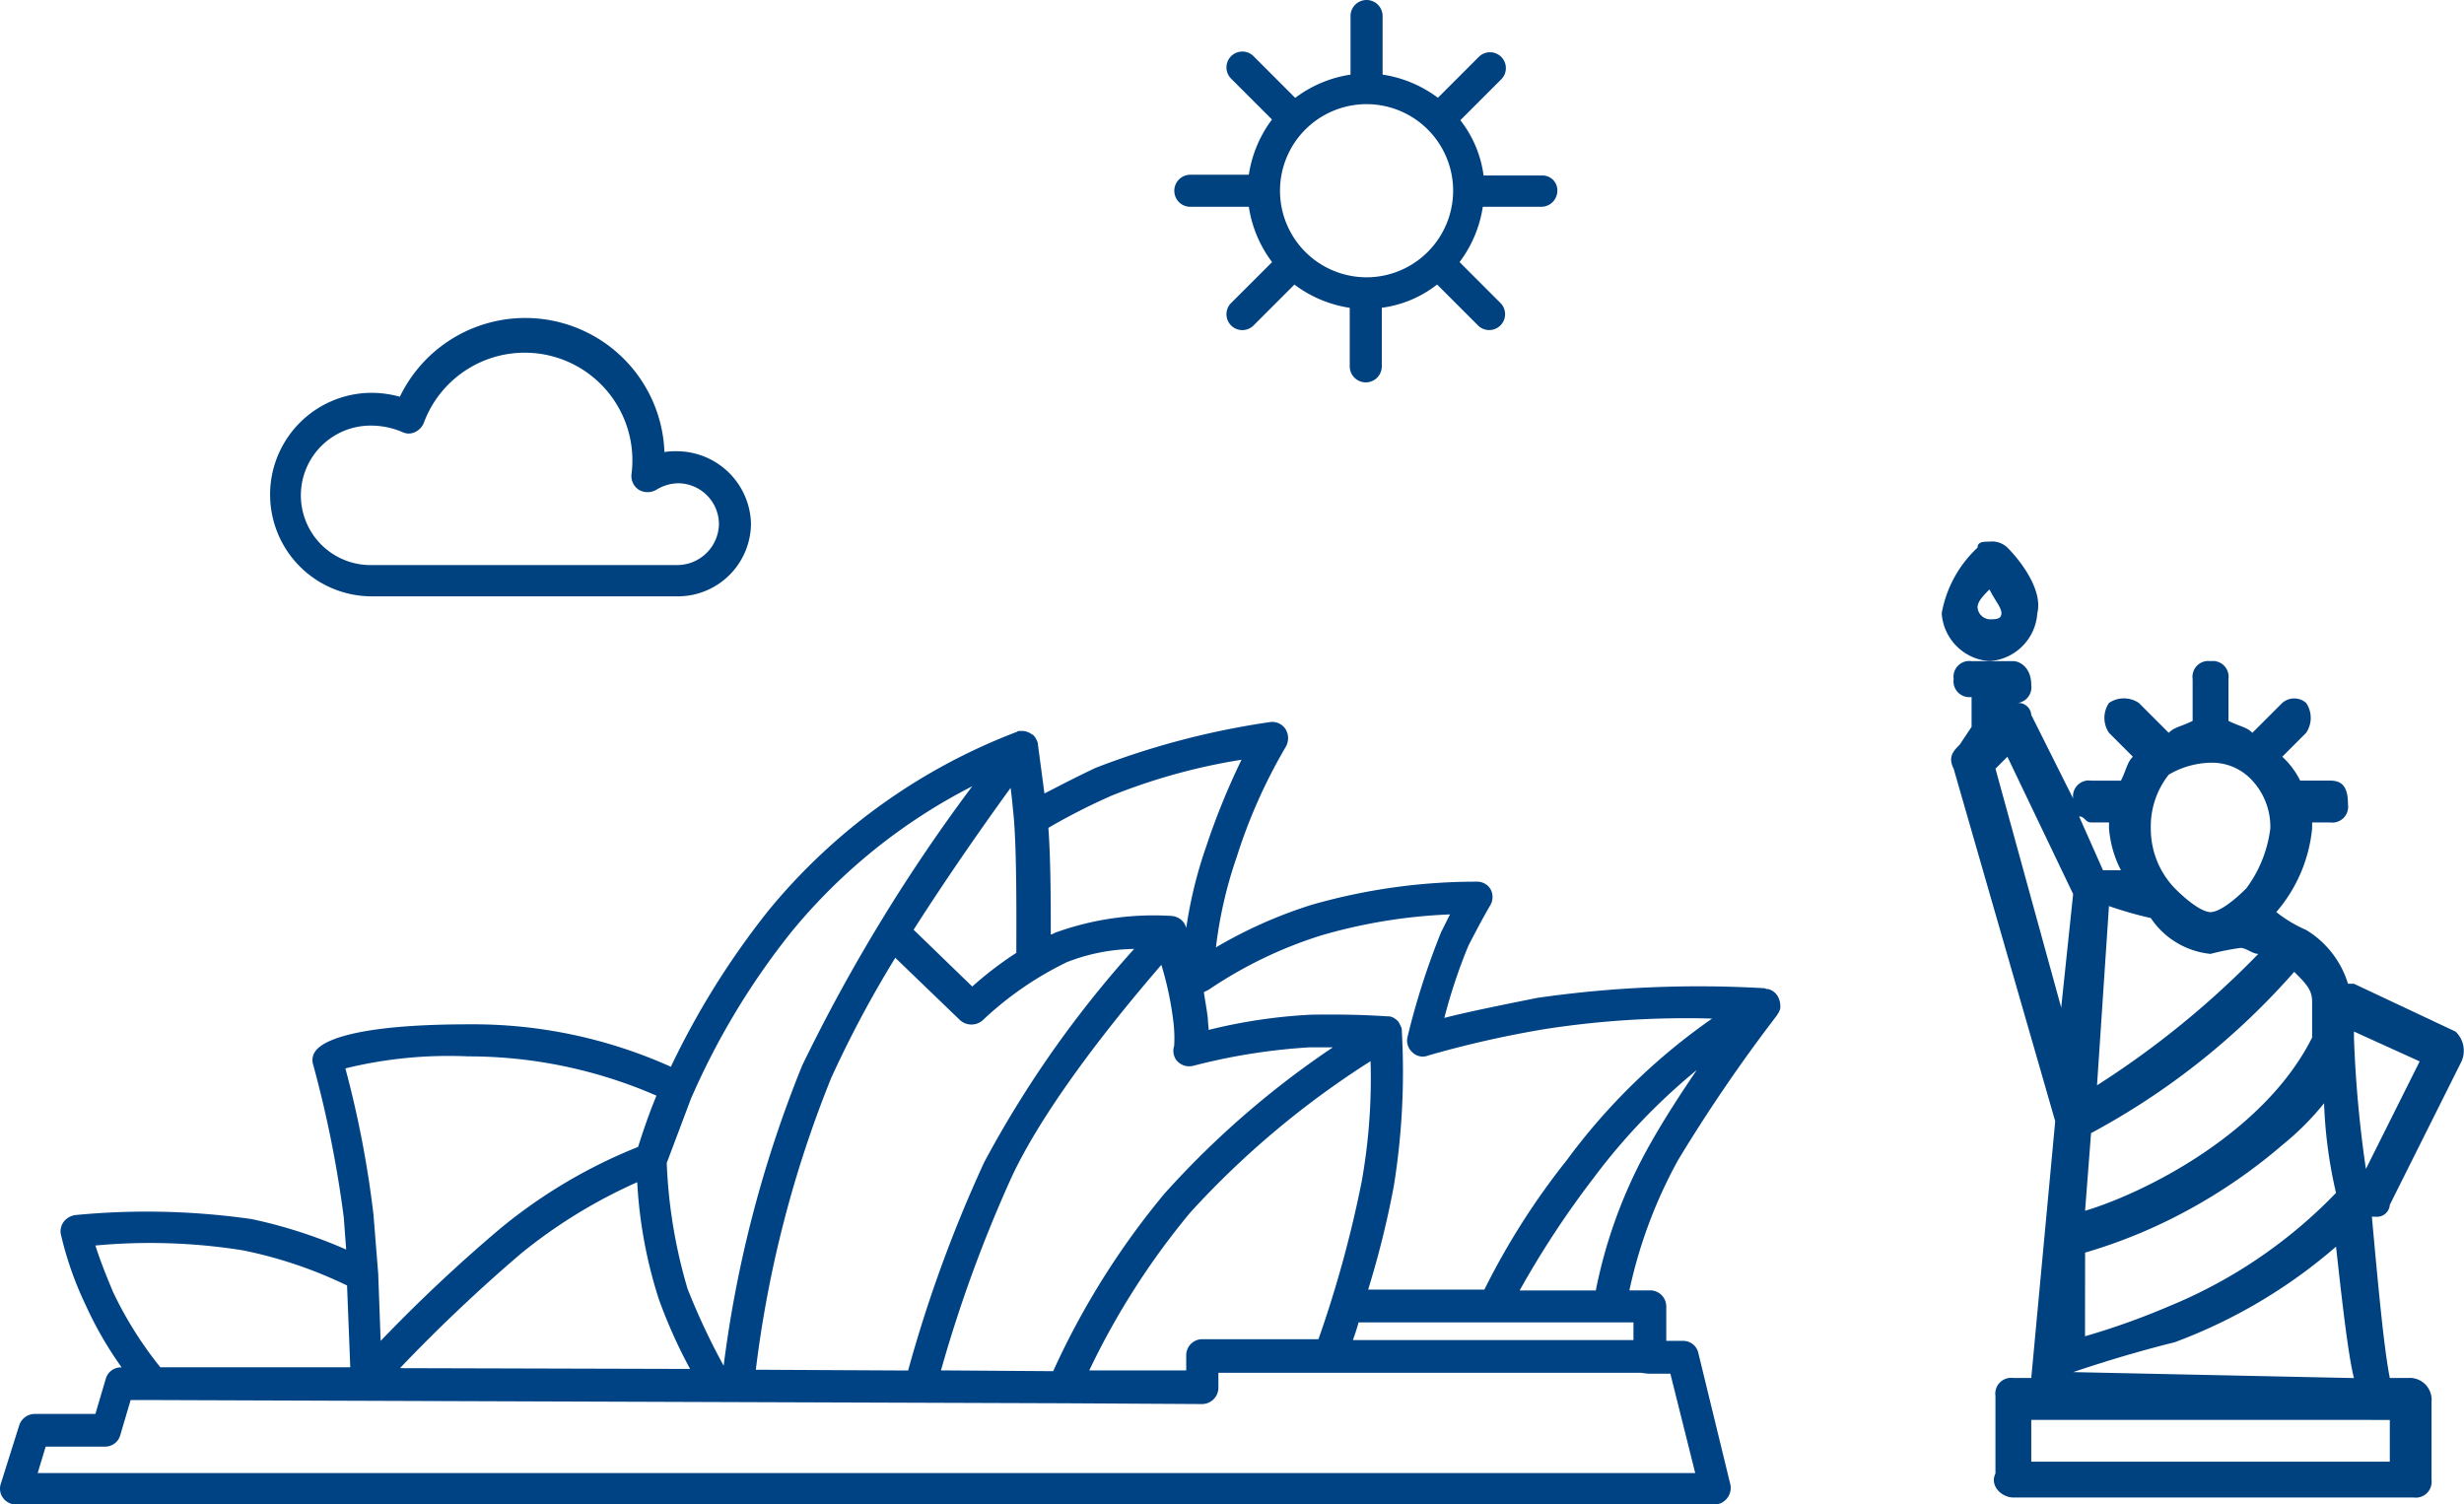 <svg xmlns="http://www.w3.org/2000/svg" viewBox="-17427.5 -14328.826 108.959 66.525"><defs><style>.a{fill:#004180;}.b{fill:#004385;}</style></defs><g transform="translate(-18412 -17243)"><g transform="translate(1070.363 2938.126)"><g transform="translate(0.419 5.284)"><path class="a" d="M19.027,26.571a.568.568,0,0,0,.528-.528l3.17-6.341a1.162,1.162,0,0,0-.264-1.321L17.97,16.267h-.264a4.216,4.216,0,0,0-1.849-2.378,5.775,5.775,0,0,1-1.321-.793A6.639,6.639,0,0,0,16.12,9.4V9.133h.793a.7.7,0,0,0,.793-.793c0-.793-.264-1.057-.793-1.057H15.592A3.647,3.647,0,0,0,14.8,6.227L15.856,5.17a1.179,1.179,0,0,0,0-1.321.8.8,0,0,0-1.057,0L13.478,5.17c-.264-.264-.528-.264-1.057-.528V2.793A.7.7,0,0,0,11.629,2a.7.7,0,0,0-.793.793V4.642c-.528.264-.793.264-1.057.528L8.458,3.849a1.179,1.179,0,0,0-1.321,0,1.179,1.179,0,0,0,0,1.321L8.194,6.227c-.264.264-.264.528-.528,1.057H6.345a.7.7,0,0,0-.793.793L3.7,4.378a.568.568,0,0,0-.528-.528H2.91A.7.7,0,0,0,3.7,3.057C3.7,2.264,3.174,2,2.91,2H1.061a.7.7,0,0,0-.793.793.7.7,0,0,0,.793.793V4.906L.532,5.7C.268,5.963,0,6.227.268,6.756L4.759,22.344,3.7,33.7H2.91a.7.7,0,0,0-.793.793v3.435c-.264.528.264,1.057.793,1.057h17.7A.7.7,0,0,0,21.4,38.2V34.761A.968.968,0,0,0,20.348,33.7h-.793c-.264-1.321-.528-4.227-.793-7.133Zm-3.7-10.832c.528.528.793.793.793,1.321v1.585c-2.114,4.227-7.4,6.869-10.04,7.662l.264-3.435A32.188,32.188,0,0,0,15.328,15.739ZM9.779,7.02a3.819,3.819,0,0,1,1.849-.528,2.4,2.4,0,0,1,1.849.793A3,3,0,0,1,14.271,9.4a5.579,5.579,0,0,1-1.057,2.642c-.793.793-1.321,1.057-1.585,1.057s-.793-.264-1.585-1.057A3.785,3.785,0,0,1,8.987,9.4,3.688,3.688,0,0,1,9.779,7.02Zm-.793,6.341a3.606,3.606,0,0,0,2.642,1.585,11.443,11.443,0,0,1,1.321-.264c.264,0,.528.264.793.264a39.747,39.747,0,0,1-7.134,5.812l.528-7.926A16.838,16.838,0,0,0,8.987,13.361ZM6.345,9.133h.793V9.4a4.9,4.9,0,0,0,.528,1.849H6.873L5.816,8.869C6.081,8.869,6.081,9.133,6.345,9.133ZM6.081,28.156a22.933,22.933,0,0,0,4.491-1.849A23.943,23.943,0,0,0,14.8,23.4a12.206,12.206,0,0,0,1.849-1.849,20.394,20.394,0,0,0,.528,3.963,21.652,21.652,0,0,1-7.4,5.02,32.044,32.044,0,0,1-3.7,1.321ZM5.552,33.44c.793-.264,2.378-.793,4.491-1.321a23.183,23.183,0,0,0,7.134-4.227c.264,2.378.528,4.756.793,5.812L5.552,33.44ZM2.117,6.756l.528-.528h0L5.552,12.3l-.528,5.02Zm16.645,28.8h.793V37.4H3.7V35.554h15.06Zm-.264-11.1h0a52.521,52.521,0,0,1-.528-5.812h0v-.264h0L20.876,19.7Z" transform="translate(-0.159 -2)"/></g><path class="a" d="M2.906.264A.971.971,0,0,0,2.114,0c-.264,0-.528,0-.528.264A5.219,5.219,0,0,0,0,3.17,2.273,2.273,0,0,0,2.114,5.284,2.273,2.273,0,0,0,4.227,3.17C4.491,2.114,3.435.793,2.906.264Zm-.793,3.17a.568.568,0,0,1-.528-.528c0-.264.264-.528.528-.793.264.528.528.793.528,1.057S2.378,3.435,2.114,3.435Z"/></g><g transform="translate(984.5 2914.174)"><path class="b" d="M78.648,102.28a.691.691,0,0,0-.354-.354h0c-.035,0-.071-.035-.106-.035a.213.213,0,0,1-.142-.035,50.041,50.041,0,0,0-10.066.425c-1.949.39-3.3.673-4.111.886a23.976,23.976,0,0,1,1.063-3.19c.638-1.241.957-1.772.957-1.772a.724.724,0,0,0,.035-.709.686.686,0,0,0-.6-.354,26.472,26.472,0,0,0-7.337,1.028,20.41,20.41,0,0,0-4.218,1.878,19.057,19.057,0,0,1,.922-4.005,23.694,23.694,0,0,1,2.162-4.856.768.768,0,0,0,0-.78.7.7,0,0,0-.709-.319,35.35,35.35,0,0,0-7.691,2.02c-1.063.5-1.772.886-2.268,1.134C46,91.825,45.9,91.116,45.9,91.08v-.035h0a.845.845,0,0,0-.213-.39c-.035,0-.035-.035-.071-.035a.712.712,0,0,0-.461-.142h-.071a.13.13,0,0,0-.106.035,26.3,26.3,0,0,0-11.023,7.939,35.816,35.816,0,0,0-4.289,6.876,21.323,21.323,0,0,0-8.9-1.878c-5.139,0-6.486.744-6.805,1.17a.67.67,0,0,0-.106.638,49.757,49.757,0,0,1,1.347,6.734l.106,1.418a21.5,21.5,0,0,0-4.182-1.347,32.748,32.748,0,0,0-7.8-.177.8.8,0,0,0-.5.284.718.718,0,0,0-.142.532,15.115,15.115,0,0,0,1.1,3.154,16.3,16.3,0,0,0,1.595,2.765H5.352a.691.691,0,0,0-.673.5l-.461,1.559H1.524a.725.725,0,0,0-.673.5l-.815,2.587a.687.687,0,0,0,.106.638.74.74,0,0,0,.567.284h75.1a.739.739,0,0,0,.709-.886L75.1,117.981a.683.683,0,0,0-.673-.532h-.744v-1.524a.711.711,0,0,0-.709-.709h-.922a21.075,21.075,0,0,1,2.162-5.777,70.67,70.67,0,0,1,4.359-6.38c.035-.071.071-.106.106-.177h0c0-.035,0-.035.035-.071h0A.929.929,0,0,0,78.648,102.28Zm-29.595-8.9a26.629,26.629,0,0,1,5.848-1.63,31.645,31.645,0,0,0-1.559,3.828,19.508,19.508,0,0,0-.886,3.615h0a.712.712,0,0,0-.142-.284l-.071-.071a.787.787,0,0,0-.39-.177,12.759,12.759,0,0,0-5.21.744c-.071.035-.106.071-.177.071,0-1.241,0-3.3-.106-4.714A27.715,27.715,0,0,1,49.053,93.384Zm2.481,17.509a34.749,34.749,0,0,0-4.962,7.9l-4.962-.035a60.385,60.385,0,0,1,3.154-8.613c1.63-3.438,5.033-7.514,6.592-9.321a14.654,14.654,0,0,1,.532,2.516,6.074,6.074,0,0,1,.035,1.063.715.715,0,0,0,.071.6.724.724,0,0,0,.78.284,26.777,26.777,0,0,1,5.139-.815h1.028A39.813,39.813,0,0,0,51.534,110.893Zm9.073-5.813a25.99,25.99,0,0,1-.39,5.316,51.052,51.052,0,0,1-1.914,6.982H53.164a.711.711,0,0,0-.709.709v.673H48.167a33.365,33.365,0,0,1,4.466-6.982A39.19,39.19,0,0,1,60.607,105.08Zm-13.468-4.359a8.447,8.447,0,0,1,3.013-.6,47.671,47.671,0,0,0-6.628,9.428,59.938,59.938,0,0,0-3.367,9.215l-6.734-.035a50.848,50.848,0,0,1,3.332-12.9,48.789,48.789,0,0,1,2.835-5.316l2.871,2.765a.755.755,0,0,0,.992,0A14.753,14.753,0,0,1,47.139,100.721Zm-2.339-6.7c.177,1.489.142,5.175.142,6.273a15.965,15.965,0,0,0-1.949,1.489L40.4,99.268c1.63-2.552,3.261-4.856,4.289-6.273C44.729,93.278,44.764,93.632,44.8,94.022ZM30.552,106.746a32.555,32.555,0,0,1,4.466-7.408,25.125,25.125,0,0,1,7.975-6.415,75.937,75.937,0,0,0-7.514,12.334A52.912,52.912,0,0,0,32,118.548a30.091,30.091,0,0,1-1.595-3.4,22.581,22.581,0,0,1-.922-5.565Zm-.035,11.944-12.83-.035a71.412,71.412,0,0,1,5.352-5.068,22.714,22.714,0,0,1,5.139-3.154,20.418,20.418,0,0,0,.957,5.175A22.451,22.451,0,0,0,30.516,118.69ZM20.7,104.868a20.8,20.8,0,0,1,8.329,1.737c-.425,1.028-.673,1.843-.815,2.268a22.88,22.88,0,0,0-6.1,3.615,69.224,69.224,0,0,0-5.281,4.962l-.106-2.906v-.035l-.213-2.658a45.514,45.514,0,0,0-1.241-6.451A19.153,19.153,0,0,1,20.7,104.868ZM5,115.288c-.39-.922-.638-1.595-.78-2.056a26.061,26.061,0,0,1,6.521.213A19.359,19.359,0,0,1,15.347,115l.142,3.615h-8.4A16.774,16.774,0,0,1,5,115.288ZM72.942,118.9h.922l1.1,4.395H1.666l.354-1.17H4.643a.691.691,0,0,0,.673-.5l.461-1.559h.957l40.3.142h.035l6.1.035h0a.727.727,0,0,0,.709-.709v-.673H72.552C72.658,118.867,72.8,118.9,72.942,118.9Zm-.709-2.268v.78H59.828c.071-.213.177-.5.248-.78Zm.744-7.9a21.7,21.7,0,0,0-2.41,6.486H67.2a40.944,40.944,0,0,1,3.261-4.962,27.231,27.231,0,0,1,4.572-4.785C74.359,106.462,73.615,107.6,72.977,108.731Zm-3.651.673a32.117,32.117,0,0,0-3.686,5.777H60.5a41.047,41.047,0,0,0,1.134-4.572,31.786,31.786,0,0,0,.354-6.876.32.32,0,0,0-.035-.177l-.106-.213a.94.94,0,0,0-.213-.177.512.512,0,0,0-.248-.071h-.035c-.142,0-1.311-.106-3.367-.071a23.566,23.566,0,0,0-4.537.673c0-.142-.035-.319-.035-.5-.035-.319-.106-.709-.177-1.17l.213-.106a18.98,18.98,0,0,1,5-2.41,23.657,23.657,0,0,1,5.671-.922l-.39.78a33.131,33.131,0,0,0-1.489,4.643.693.693,0,0,0,.213.673.651.651,0,0,0,.709.142,45.632,45.632,0,0,1,5.175-1.17,40.784,40.784,0,0,1,7.372-.461A27.5,27.5,0,0,0,69.326,109.4Z" transform="translate(0 -58.154)"/><path class="a" d="M51.705,45.584a3.049,3.049,0,0,0-.567.035,6.158,6.158,0,0,0-11.7-2.446A4.767,4.767,0,0,0,38.2,43a4.5,4.5,0,1,0,0,9H51.74a3.237,3.237,0,0,0,3.225-3.225A3.285,3.285,0,0,0,51.705,45.584Zm0,5.033H38.2a3.084,3.084,0,1,1,0-6.167,3.528,3.528,0,0,1,1.347.284.638.638,0,0,0,.567,0,.767.767,0,0,0,.39-.425,4.761,4.761,0,0,1,9.18,2.268.723.723,0,0,0,.319.709.768.768,0,0,0,.78,0A1.878,1.878,0,0,1,51.74,47a1.815,1.815,0,0,1,1.808,1.808A1.846,1.846,0,0,1,51.705,50.616Z" transform="translate(-21.756 -25.629)"/><path class="a" d="M162.768,7.762h-2.587a5.032,5.032,0,0,0-1.028-2.446l1.808-1.808a.7.7,0,0,0-.992-.992l-1.808,1.808A5.391,5.391,0,0,0,155.715,3.3V.709a.709.709,0,1,0-1.418,0V3.3a5.391,5.391,0,0,0-2.446,1.028l-1.843-1.843a.7.7,0,0,0-.992.992l1.808,1.808A5.391,5.391,0,0,0,149.8,7.727h-2.587a.709.709,0,0,0,0,1.418H149.8a5.391,5.391,0,0,0,1.028,2.446L149.016,13.4a.7.7,0,0,0,.992.992l1.808-1.808a5.391,5.391,0,0,0,2.446,1.028V16.2a.709.709,0,1,0,1.418,0V13.61a5.032,5.032,0,0,0,2.446-1.028l1.808,1.808a.7.7,0,0,0,.992-.992l-1.808-1.808a5.391,5.391,0,0,0,1.028-2.446h2.587a.711.711,0,0,0,.709-.709A.652.652,0,0,0,162.768,7.762Zm-7.762,4.5a3.828,3.828,0,1,1,3.828-3.828A3.834,3.834,0,0,1,155.006,12.263Z" transform="translate(-94.576)"/></g></g></svg>